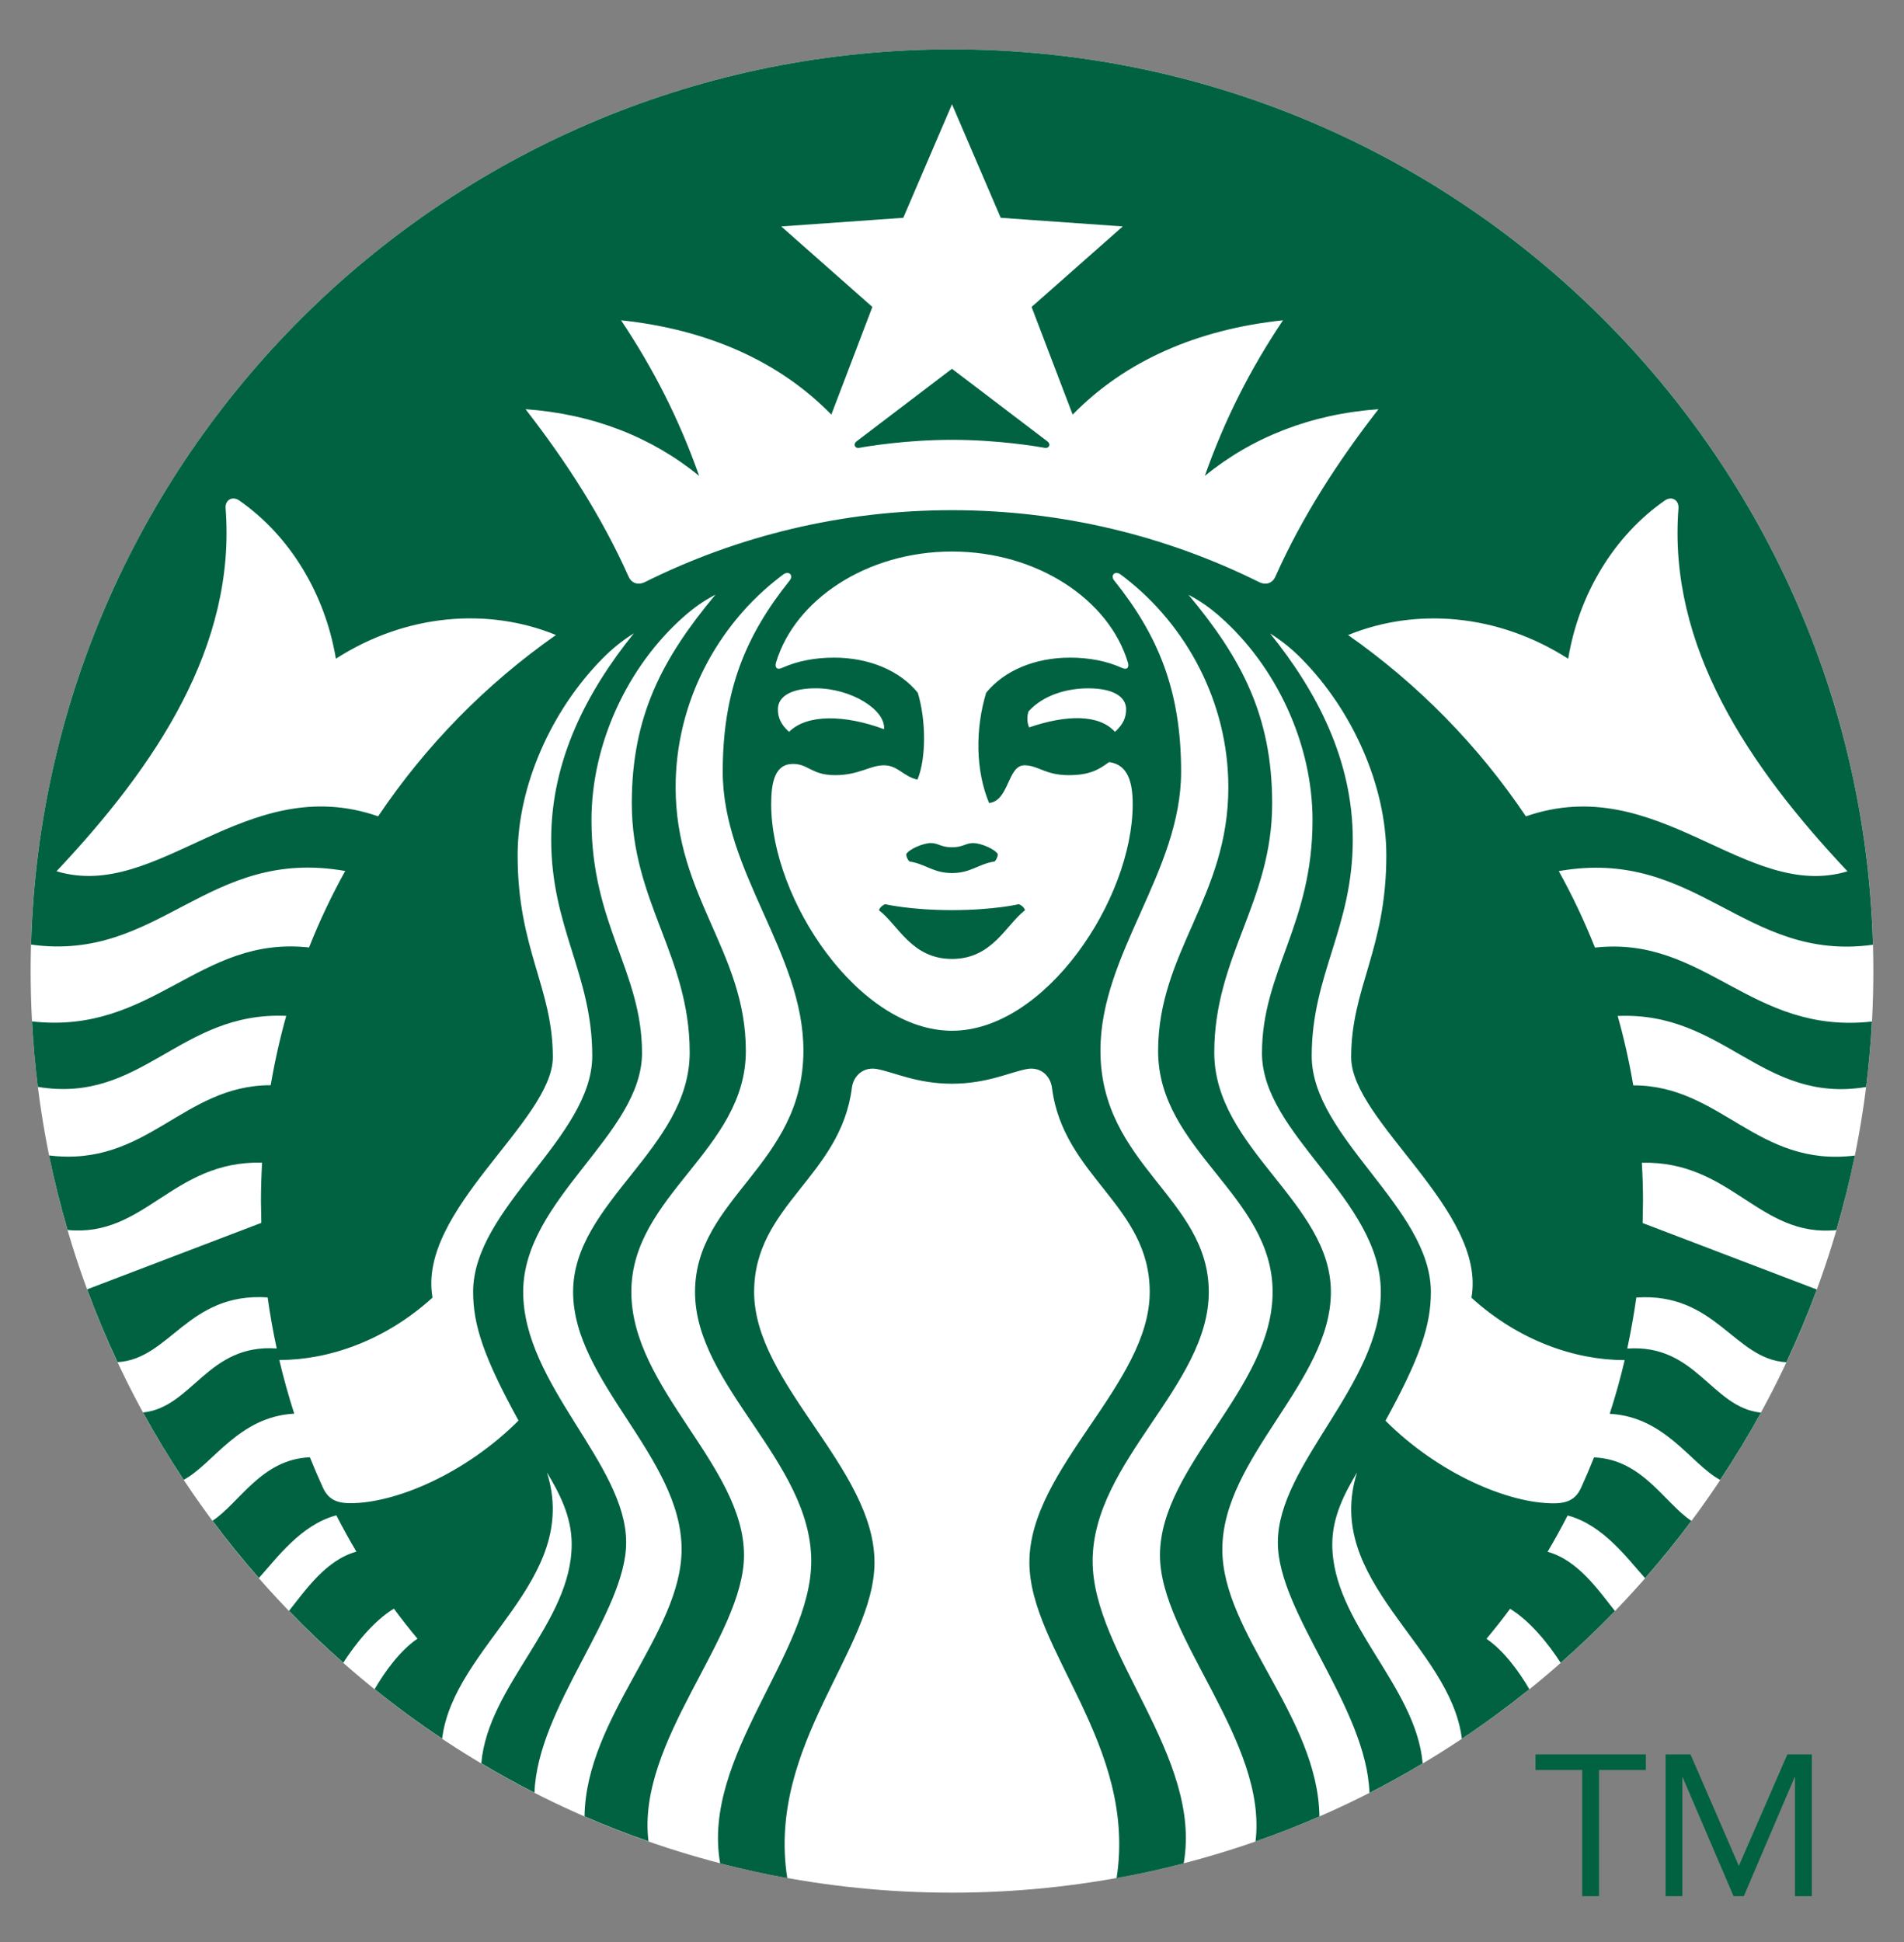 <svg width="51" height="52" viewBox="0 0 51 52" fill="none" xmlns="http://www.w3.org/2000/svg">
<rect x="0" y="0" width="51" height="52" fill="#808080" stroke="none"/>
<g id="Icon">
<path id="Vector" d="M25.5 50.679C39.13 50.679 50.179 39.63 50.179 26C50.179 12.37 39.13 1.321 25.5 1.321C11.87 1.321 0.821 12.37 0.821 26C0.821 39.63 11.87 50.679 25.5 50.679Z" fill="white"/>
<path id="Vector_2" d="M27.982 11.991C27.765 11.952 26.722 11.777 25.5 11.777C24.278 11.777 23.235 11.951 23.018 11.991C22.894 12.013 22.846 11.891 22.941 11.82C23.026 11.757 25.499 9.875 25.499 9.875L28.057 11.82C28.153 11.891 28.106 12.013 27.982 11.991ZM23.709 24.211C23.709 24.211 23.578 24.258 23.544 24.373C24.062 24.771 24.419 25.677 25.5 25.677C26.581 25.677 26.938 24.771 27.455 24.373C27.422 24.257 27.291 24.211 27.291 24.211C27.291 24.211 26.614 24.37 25.5 24.37C24.386 24.37 23.709 24.211 23.709 24.211ZM25.5 22.687C25.2 22.687 25.134 22.573 24.929 22.574C24.734 22.575 24.356 22.73 24.273 22.872C24.279 22.945 24.306 23.01 24.358 23.067C24.796 23.133 24.993 23.377 25.501 23.377C26.008 23.377 26.205 23.133 26.643 23.067C26.694 23.01 26.722 22.946 26.728 22.872C26.647 22.73 26.267 22.576 26.072 22.574C25.866 22.572 25.799 22.687 25.5 22.687ZM50.141 27.353C50.11 27.943 50.057 28.528 49.985 29.106C47.191 29.568 46.193 27.079 43.331 27.204C43.502 27.811 43.641 28.43 43.748 29.062C46.108 29.06 47.059 31.266 49.685 30.941C49.547 31.616 49.38 32.281 49.189 32.937C47.112 33.141 46.381 31.078 43.978 31.134C43.998 31.477 44.009 31.822 44.009 32.171L43.999 32.748L48.665 34.528C48.42 35.191 48.147 35.84 47.849 36.476C46.447 36.399 45.963 34.6 43.83 34.743C43.765 35.205 43.684 35.66 43.587 36.11C45.44 35.98 45.839 37.686 47.167 37.825C46.829 38.441 46.464 39.042 46.077 39.627C45.291 39.206 44.609 37.935 43.117 37.857C43.27 37.385 43.404 36.906 43.518 36.419C42.195 36.419 40.682 35.903 39.414 34.748C39.825 32.407 36.192 30.023 36.192 28.309C36.192 26.447 37.134 25.416 37.134 22.905C37.134 21.042 36.229 19.021 34.864 17.64C34.6 17.372 34.33 17.155 34.019 16.96C35.272 18.511 36.235 20.351 36.235 22.481C36.235 24.845 35.135 26.093 35.135 28.275C35.135 30.457 38.327 32.345 38.327 34.594C38.327 35.479 38.044 36.344 37.111 38.042C38.544 39.473 40.41 40.254 41.614 40.254C42.005 40.254 42.215 40.134 42.355 39.828C42.475 39.563 42.589 39.294 42.697 39.024C43.994 39.074 44.588 40.253 45.306 40.723C44.912 41.252 44.498 41.763 44.065 42.258C43.584 41.724 42.937 40.828 41.99 40.579C41.821 40.908 41.642 41.233 41.453 41.551C42.268 41.773 42.826 42.596 43.258 43.137C42.792 43.619 42.308 44.081 41.804 44.525C41.489 44.035 40.998 43.413 40.449 43.078C40.246 43.352 40.034 43.62 39.816 43.881C40.283 44.198 40.696 44.768 40.965 45.233C40.382 45.7 39.78 46.143 39.157 46.558C38.849 44.051 35.428 42.334 36.35 39.426C36.047 39.939 35.686 40.579 35.686 41.351C35.686 43.456 37.928 45.127 38.107 47.218C37.642 47.496 37.167 47.758 36.682 48.006C36.602 45.707 34.228 43.19 34.228 41.303C34.228 39.197 36.986 37.081 36.986 34.594C36.986 32.106 33.803 30.384 33.803 28.199C33.803 26.016 35.157 24.759 35.157 21.961C35.157 19.911 34.183 17.837 32.679 16.512C32.412 16.276 32.15 16.09 31.835 15.926C33.254 17.628 34.076 19.172 34.076 21.515C34.076 24.146 32.525 25.607 32.525 28.183C32.525 30.76 35.649 32.193 35.649 34.595C35.649 36.997 32.741 39.021 32.741 41.489C32.741 43.734 35.304 45.975 35.342 48.638C34.782 48.883 34.211 49.105 33.63 49.308C33.956 46.617 31.071 43.842 31.071 41.646C31.071 39.246 34.088 37.183 34.088 34.595C34.088 32.006 31.021 30.802 31.021 28.145C31.021 25.488 32.902 24.018 32.902 21.083C32.902 18.795 31.773 16.738 30.123 15.463L30.018 15.384C29.863 15.269 29.735 15.408 29.845 15.544C31.013 17.003 31.637 18.477 31.637 20.661C31.637 23.346 29.476 25.528 29.476 28.129C29.476 31.199 32.378 32.076 32.378 34.595C32.378 37.113 29.267 39.128 29.267 41.801C29.267 44.28 32.211 47.032 31.706 49.894C31.116 50.047 30.517 50.18 29.909 50.288C30.462 46.725 27.573 44.166 27.573 41.835C27.573 39.311 30.796 37.061 30.796 34.595C30.796 32.269 28.483 31.509 28.178 29.129C28.136 28.804 27.876 28.563 27.516 28.623C27.047 28.709 26.444 29.018 25.498 29.018C24.552 29.018 23.95 28.708 23.48 28.623C23.121 28.564 22.86 28.805 22.818 29.129C22.515 31.509 20.2 32.268 20.2 34.595C20.2 37.061 23.424 39.31 23.424 41.835C23.424 44.166 20.535 46.725 21.087 50.288C20.48 50.179 19.88 50.046 19.29 49.894C18.785 47.032 21.73 44.28 21.73 41.801C21.73 39.128 18.617 37.113 18.617 34.595C18.617 32.076 21.52 31.199 21.52 28.129C21.52 25.528 19.359 23.347 19.359 20.661C19.359 18.478 19.983 17.003 21.152 15.544C21.261 15.408 21.134 15.269 20.977 15.384L20.874 15.463C19.225 16.734 18.097 18.792 18.097 21.079C18.097 24.014 19.978 25.485 19.978 28.141C19.978 30.798 16.911 32.002 16.911 34.592C16.911 37.18 19.928 39.243 19.928 41.643C19.928 43.839 17.043 46.614 17.37 49.304C16.788 49.102 16.217 48.878 15.657 48.635C15.696 45.971 18.257 43.73 18.257 41.486C18.257 39.018 15.351 36.994 15.351 34.592C15.351 32.19 18.474 30.757 18.474 28.18C18.474 25.604 16.923 24.143 16.923 21.511C16.923 19.169 17.745 17.625 19.164 15.923C18.848 16.086 18.586 16.273 18.32 16.508C16.816 17.833 15.843 19.908 15.843 21.958C15.843 24.756 17.197 26.012 17.197 28.195C17.197 30.38 14.014 32.103 14.014 34.591C14.014 37.078 16.772 39.194 16.772 41.3C16.772 43.188 14.397 45.704 14.317 48.002C13.832 47.755 13.357 47.493 12.892 47.215C13.072 45.123 15.313 43.453 15.313 41.348C15.313 40.576 14.953 39.935 14.649 39.423C15.572 42.331 12.15 44.048 11.843 46.555C11.219 46.14 10.616 45.697 10.035 45.23C10.303 44.766 10.715 44.195 11.183 43.878C10.964 43.618 10.754 43.349 10.55 43.074C10 43.41 9.509 44.032 9.195 44.522C8.692 44.079 8.207 43.616 7.741 43.133C8.173 42.592 8.731 41.77 9.546 41.548C9.358 41.229 9.178 40.905 9.009 40.575C8.062 40.825 7.415 41.721 6.934 42.254C6.501 41.759 6.086 41.248 5.693 40.72C6.411 40.249 7.005 39.07 8.301 39.021C8.41 39.29 8.524 39.559 8.645 39.824C8.784 40.131 8.995 40.25 9.385 40.25C10.589 40.25 12.455 39.47 13.889 38.038C12.956 36.341 12.673 35.476 12.673 34.591C12.673 32.342 15.864 30.454 15.864 28.272C15.864 26.09 14.764 24.842 14.764 22.478C14.764 20.347 15.727 18.508 16.98 16.956C16.67 17.151 16.399 17.369 16.135 17.637C14.77 19.019 13.865 21.039 13.865 22.902C13.865 25.413 14.808 26.443 14.808 28.306C14.808 30.02 11.174 32.404 11.585 34.745C10.317 35.9 8.804 36.416 7.481 36.416C7.596 36.903 7.73 37.381 7.881 37.853C6.391 37.932 5.709 39.203 4.921 39.624C4.533 39.039 4.17 38.438 3.832 37.821C5.158 37.683 5.558 35.977 7.412 36.107C7.315 35.657 7.233 35.201 7.169 34.74C5.035 34.597 4.551 36.397 3.149 36.473C2.851 35.837 2.578 35.188 2.334 34.524L7 32.744L6.99 32.168C6.99 31.819 7.001 31.473 7.02 31.131C4.617 31.075 3.886 33.138 1.81 32.934C1.619 32.278 1.452 31.613 1.314 30.938C3.939 31.263 4.89 29.057 7.251 29.058C7.358 28.427 7.497 27.808 7.667 27.201C4.806 27.077 3.807 29.566 1.014 29.103C0.941 28.524 0.889 27.94 0.858 27.35C4.105 27.713 5.322 25.043 8.278 25.37C8.557 24.663 8.881 23.98 9.247 23.322C5.54 22.67 4.282 25.77 0.832 25.293C1.204 11.991 12.106 1.321 25.5 1.321C38.894 1.321 49.796 11.991 50.168 25.297C46.718 25.773 45.459 22.674 41.753 23.325C42.118 23.983 42.442 24.667 42.722 25.373C45.676 25.046 46.894 27.716 50.141 27.353ZM14.892 17.003C13.075 16.26 10.875 16.431 8.997 17.638C8.705 15.89 7.757 14.337 6.406 13.4C6.22 13.271 6.025 13.393 6.043 13.61C6.328 17.303 4.169 20.51 1.514 23.329C4.25 24.152 6.58 20.628 10.129 21.858C11.403 19.961 13.02 18.314 14.892 17.003ZM25.5 14.768C23.209 14.768 21.29 16.064 20.787 17.738C20.749 17.866 20.801 17.949 20.95 17.883C21.362 17.698 21.831 17.609 22.34 17.609C23.274 17.609 24.098 17.952 24.584 18.549C24.8 19.26 24.818 20.289 24.575 20.876C24.19 20.79 24.051 20.492 23.675 20.492C23.3 20.492 23.008 20.756 22.371 20.756C21.734 20.756 21.659 20.455 21.241 20.455C20.748 20.455 20.657 20.962 20.657 21.535C20.657 24.087 23.003 27.6 25.499 27.6C27.994 27.6 30.34 24.087 30.34 21.535C30.34 20.962 30.222 20.472 29.707 20.406C29.451 20.591 29.215 20.756 28.628 20.756C27.99 20.756 27.814 20.492 27.439 20.492C26.986 20.492 27.031 21.448 26.493 21.501C26.134 20.639 26.117 19.534 26.415 18.549C26.902 17.952 27.725 17.609 28.66 17.609C29.169 17.609 29.641 17.698 30.049 17.883C30.198 17.949 30.25 17.866 30.211 17.738C29.709 16.064 27.791 14.768 25.5 14.768ZM29.147 18.431C28.598 18.431 27.954 18.599 27.549 19.05C27.507 19.173 27.507 19.355 27.566 19.477C28.562 19.136 29.441 19.122 29.865 19.597C30.092 19.391 30.164 19.206 30.164 18.992C30.164 18.66 29.827 18.431 29.147 18.431ZM21.135 19.597C21.615 19.116 22.628 19.136 23.68 19.525C23.726 19.002 22.789 18.43 21.853 18.43C21.172 18.43 20.836 18.659 20.836 18.992C20.836 19.206 20.908 19.392 21.135 19.597ZM36.923 10.957C35.114 11.086 33.543 11.707 32.272 12.742C32.812 11.212 33.497 9.873 34.366 8.576C32.063 8.82 30.137 9.663 28.732 11.102L27.632 8.219L30.074 6.063L26.805 5.832L25.5 2.792L24.195 5.832L20.926 6.063L23.367 8.219L22.268 11.102C20.862 9.663 18.937 8.82 16.635 8.576C17.502 9.874 18.187 11.213 18.727 12.742C17.457 11.706 15.886 11.085 14.077 10.957C15.162 12.352 16.123 13.839 16.836 15.438C16.916 15.618 17.089 15.677 17.276 15.585C19.753 14.353 22.545 13.661 25.499 13.661C28.453 13.661 31.244 14.354 33.723 15.585C33.91 15.677 34.083 15.618 34.163 15.438C34.876 13.839 35.837 12.352 36.923 10.957ZM40.872 21.859C44.42 20.629 46.751 24.152 49.487 23.331C46.832 20.512 44.673 17.305 44.959 13.611C44.976 13.395 44.781 13.271 44.595 13.401C43.244 14.338 42.295 15.891 42.005 17.639C40.126 16.433 37.927 16.261 36.11 17.004C37.979 18.314 39.597 19.961 40.872 21.859Z" fill="#006241"/>
<g id="Group">
<path id="Vector_3" d="M44.086 47.395H42.831V50.772H42.381V47.395H41.129V46.976H44.086V47.395ZM44.614 46.976H45.281L46.572 49.952H46.581L47.876 46.976H48.532V50.772H48.079V47.589H48.069L46.709 50.772H46.435L45.071 47.589H45.062V50.772H44.614V46.976Z" fill="#006241"/>
</g>
</g>
</svg>
